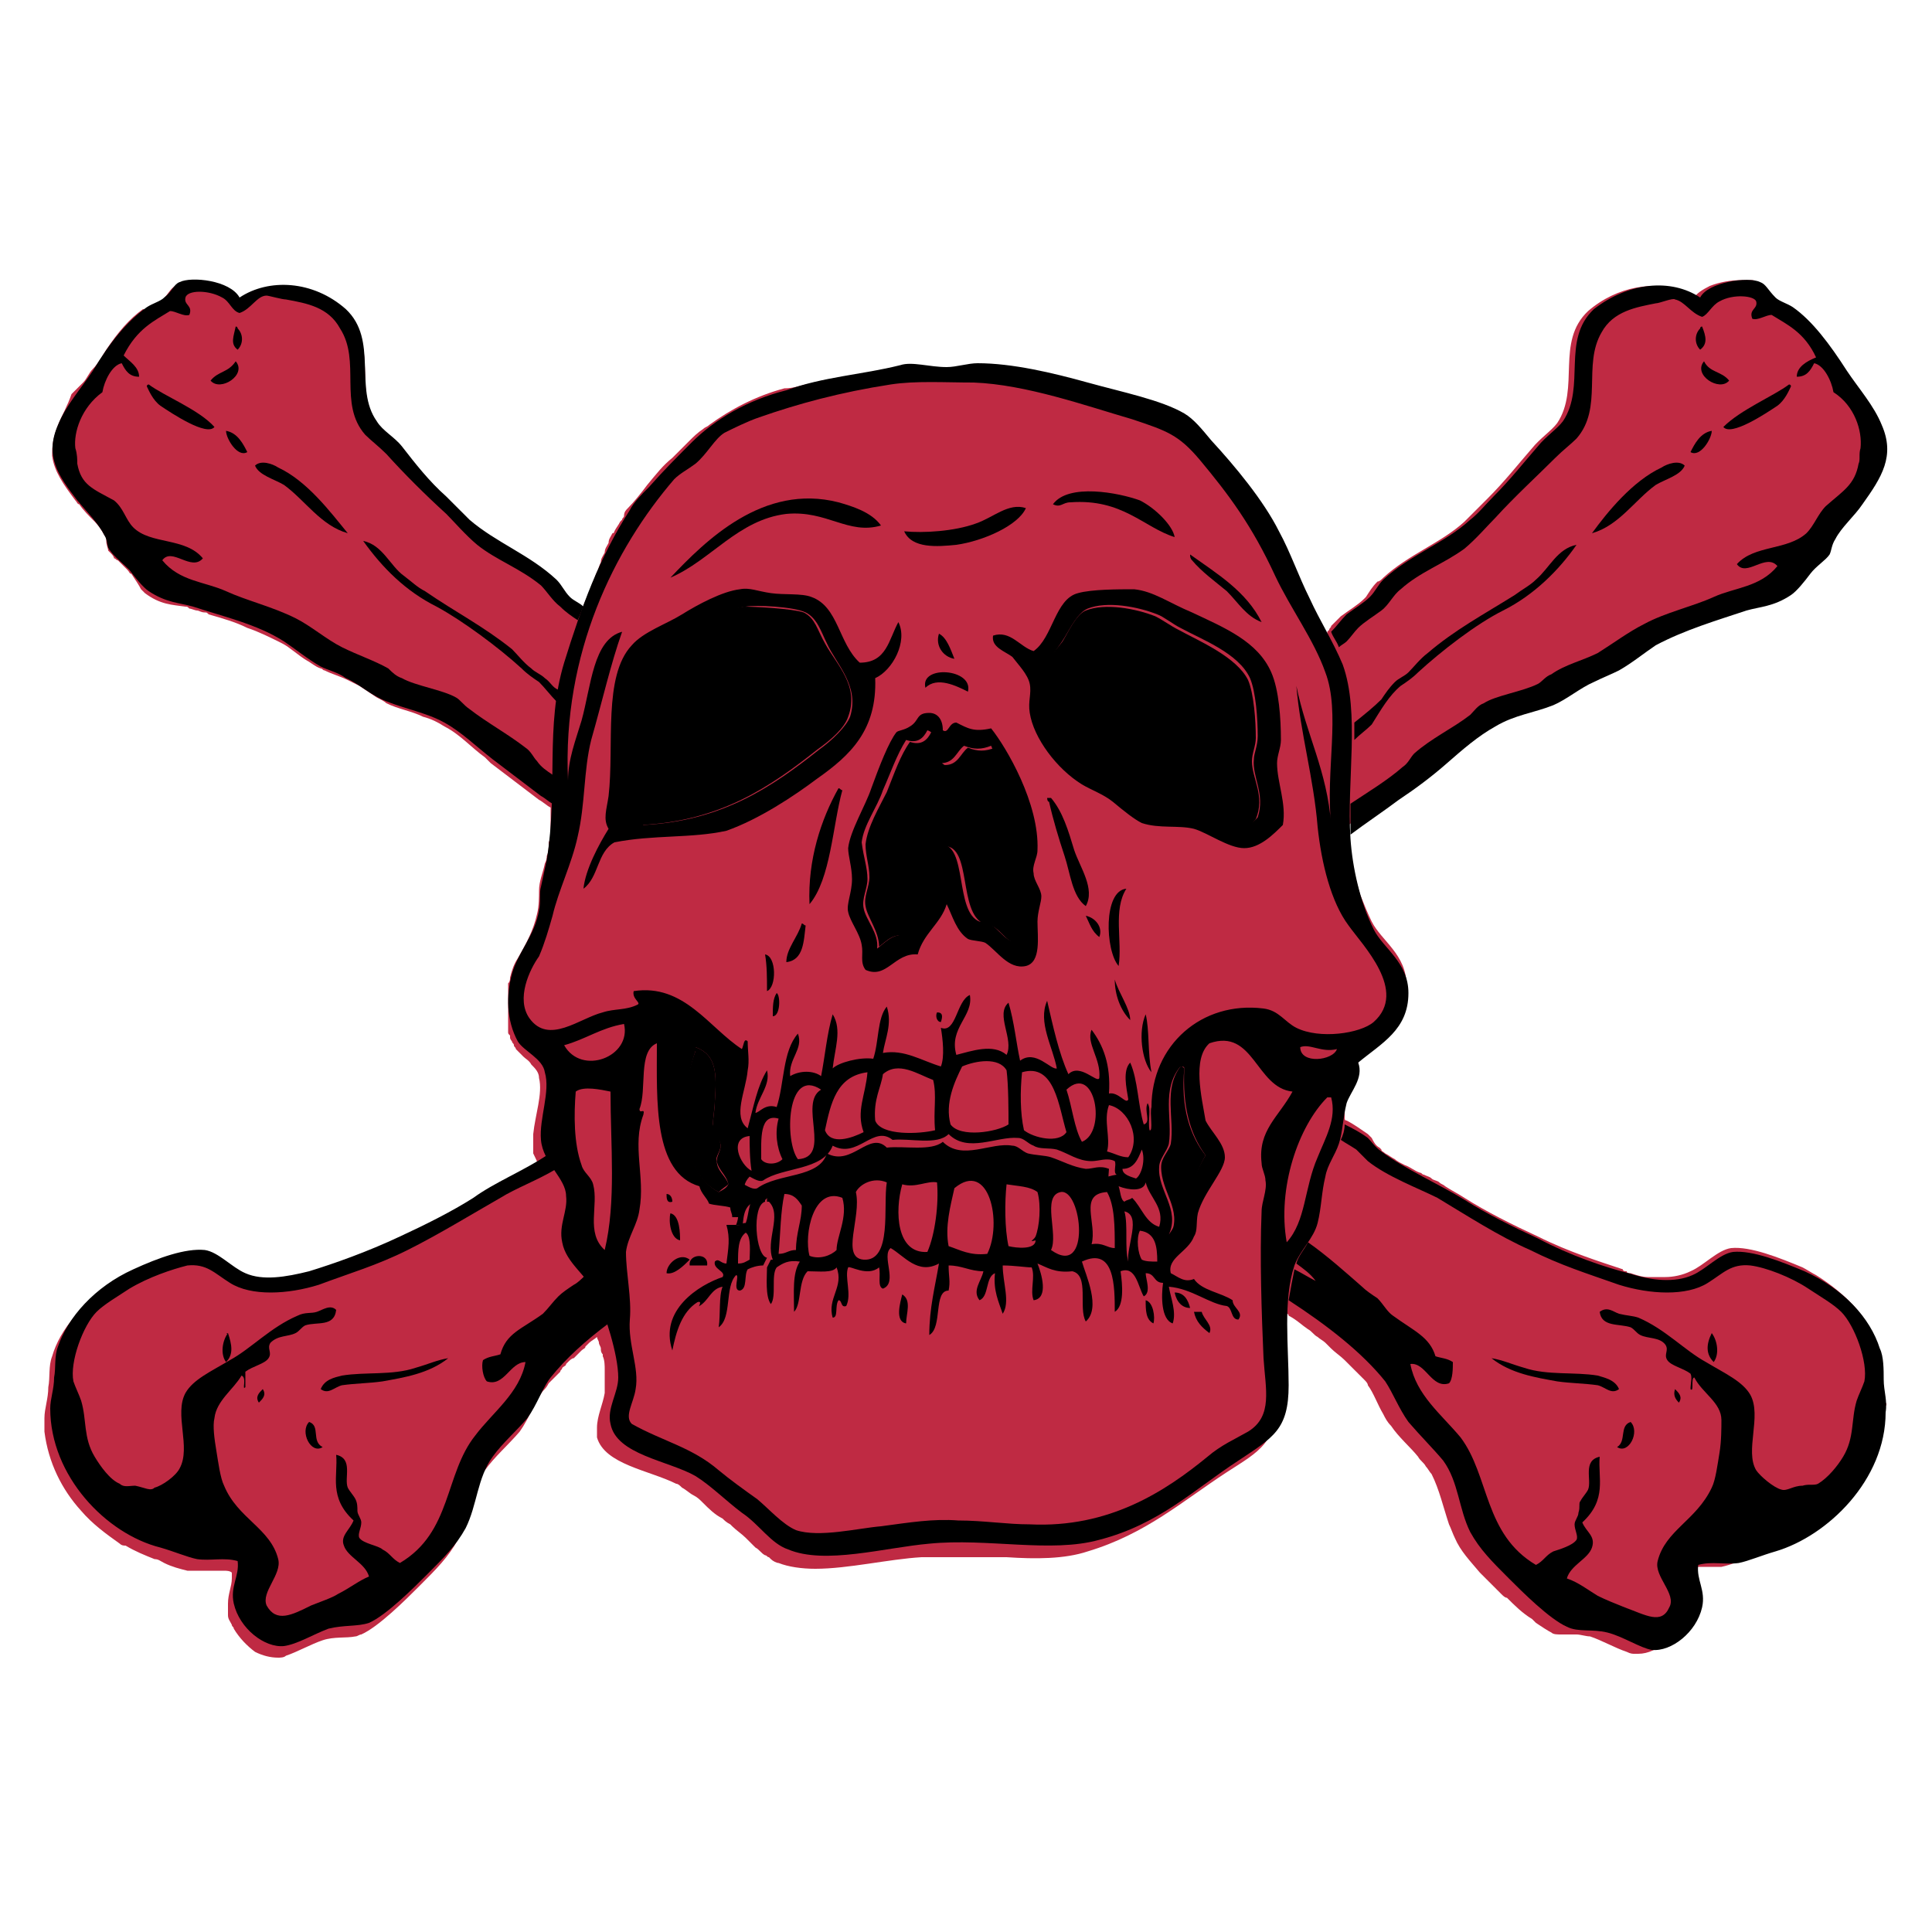 <?xml version="1.0" encoding="utf-8"?>
<!-- Generator: Adobe Illustrator 18.1.1, SVG Export Plug-In . SVG Version: 6.00 Build 0)  -->
<!DOCTYPE svg PUBLIC "-//W3C//DTD SVG 1.1//EN" "http://www.w3.org/Graphics/SVG/1.1/DTD/svg11.dtd">
<svg version="1.1" xmlns="http://www.w3.org/2000/svg" xmlns:xlink="http://www.w3.org/1999/xlink" x="0px" y="0px"
	 viewBox="0 0 100 100" enable-background="new 0 0 100 100" xml:space="preserve">

	 
<g id="AREA_2">
	<path fill="#BF2A43" d="M97.6,72.6c0-0.3-0.1-0.6-0.2-1c0-0.1,0-0.2,0-0.2c0-0.3,0-0.7-0.1-1.1c0-0.2,0-0.3-0.1-0.5
		c0,0,0-0.1,0-0.1c-0.4-1.4-1.6-2.7-3.2-3.7c-0.2-0.1-0.5-0.3-0.7-0.4c-1.2-0.5-2.7-1.1-3.7-1c-0.7,0.1-1.4,0.9-2.1,1.2
		c-0.4,0.2-0.9,0.3-1.3,0.3c-0.2,0-0.3,0-0.5,0c-0.1,0-0.2,0-0.4,0c-0.3,0-0.6-0.1-0.9-0.2c-0.1,0-0.2,0-0.2-0.1
		c-0.1,0-0.2,0-0.2-0.1c-1.2-0.4-2.8-0.9-4.4-1.7c-1.3-0.6-2.7-1.3-3.8-2c-0.3-0.2-0.7-0.4-1-0.6c-0.1-0.1-0.2-0.1-0.3-0.2
		c-0.1-0.1-0.3-0.1-0.4-0.2c-0.1-0.1-0.2-0.1-0.4-0.2c-0.1,0-0.1-0.1-0.2-0.1c-0.3-0.1-0.5-0.3-0.8-0.4c-0.2-0.1-0.4-0.2-0.5-0.3
		c-0.2-0.1-0.3-0.2-0.5-0.3c-0.1-0.1-0.2-0.1-0.2-0.2c0,0-0.1-0.1-0.1-0.1c-0.2-0.1-0.3-0.3-0.4-0.5c-0.1-0.1-0.1-0.1-0.2-0.2
		c-0.3-0.2-0.7-0.5-1.1-0.7c0,0-0.1,0-0.1-0.1c0-0.1,0-0.2,0-0.3c0-0.1,0-0.2,0-0.3c0,0,0,0,0,0c0,0,0,0,0-0.1c0-0.1,0-0.1,0-0.2
		c0-0.1,0-0.2,0.1-0.3c0,0,0-0.1,0-0.1c0.2-0.5,0.6-1.1,0.6-1.7c0-0.1,0-0.2-0.1-0.3c1.2-1,2.6-1.7,2.6-3.6c0-1.6-1.3-2.3-1.8-3.3
		c-0.2-0.4-0.4-0.9-0.6-1.4c-0.3-1-0.5-2-0.6-3c0-0.1,0-0.2,0-0.3c0-0.1,0-0.2,0-0.3c0,0,0,0,0,0c0,0,0,0,0,0l0,0l0,0c0,0,0,0,0,0
		c0.3-0.2,0.5-0.4,0.8-0.6c0.1-0.1,0.2-0.1,0.2-0.2c0.3-0.2,0.6-0.4,0.8-0.6c0,0,0,0,0,0c0,0,0,0,0,0c0.2-0.1,0.4-0.3,0.6-0.4
		c0.4-0.3,0.9-0.6,1.3-0.9c0.4-0.3,0.8-0.6,1.2-0.9c0.1-0.1,0.2-0.2,0.3-0.3c0.7-0.6,1.4-1.2,2.1-1.6c1-0.6,2-0.7,3-1.1
		c0.7-0.3,1.4-0.9,2.1-1.2c0.4-0.2,0.9-0.4,1.3-0.6c0.7-0.4,1.3-0.9,1.9-1.3c0.2-0.1,0.4-0.2,0.6-0.3c1.4-0.7,2.8-1,4.2-1.5
		c0,0,0.1,0,0.1,0c0.7-0.2,1.4-0.2,2.2-0.8c0.3-0.2,0.7-0.7,1-1.1c0.3-0.4,0.8-0.7,1-1c0.1-0.2,0.1-0.4,0.2-0.6
		c0-0.1,0.1-0.1,0.1-0.2c0-0.1,0.1-0.1,0.1-0.2c0.4-0.5,0.9-1,1.3-1.6c0.8-1.1,1.4-2,1.2-3.2c0-0.1,0-0.1-0.1-0.2
		c0-0.1-0.1-0.2-0.1-0.3c0-0.1,0-0.1-0.1-0.2c-0.2-0.5-0.5-1-0.9-1.4c-0.1-0.1-0.2-0.2-0.3-0.3c-0.1-0.1-0.2-0.2-0.3-0.3
		c-0.2-0.2-0.3-0.5-0.5-0.7c-0.1-0.1-0.1-0.2-0.2-0.3c-0.4-0.6-0.8-1.2-1.2-1.7c-0.1-0.1-0.2-0.2-0.3-0.3c0,0,0,0,0,0
		c-0.3-0.3-0.6-0.6-0.9-0.8c-0.1,0-0.1-0.1-0.2-0.1c0,0-0.1,0-0.1-0.1c-0.2-0.1-0.4-0.2-0.5-0.3c-0.1,0-0.2-0.1-0.2-0.2
		c-0.1-0.1-0.1-0.1-0.2-0.2c0,0-0.1-0.1-0.1-0.1c-0.1-0.1-0.1-0.1-0.1-0.2c0,0-0.1-0.1-0.1-0.1c-0.1-0.1-0.2-0.2-0.3-0.2
		c0,0,0,0,0,0c0,0,0,0,0,0c0,0-0.1,0-0.1,0c-0.1,0-0.1,0-0.2,0c0,0,0,0,0,0c-0.1,0-0.2,0-0.3,0c0,0,0,0,0,0c-0.5,0-1.1,0.1-1.6,0.3
		c-0.4,0.2-0.7,0.4-0.8,0.6c-0.2-0.1-0.4-0.2-0.6-0.3c-1.4-0.6-3.4-0.3-4.9,1c-1.7,1.6-0.4,4-1.6,5.8c-0.3,0.4-0.9,0.8-1.3,1.3
		c-0.7,0.8-1.4,1.7-2.3,2.6c-0.2,0.2-0.4,0.4-0.6,0.6c-0.2,0.2-0.4,0.4-0.6,0.6c-1.2,1.1-2.9,1.7-4.2,2.9c-0.1,0.1-0.2,0.2-0.3,0.2
		c-0.3,0.3-0.4,0.5-0.6,0.8c0,0-0.1,0.1-0.1,0.1c-0.3,0.3-0.8,0.6-1.2,0.9c0,0,0,0,0,0c0,0-0.1,0.1-0.1,0.1l0,0l0,0c0,0,0,0,0,0
		c0,0,0,0,0,0c0,0,0,0,0,0c-0.1,0.1-0.2,0.2-0.3,0.3c0,0,0,0,0,0c0,0-0.1,0.1-0.1,0.1c0,0,0,0,0,0c0,0.1-0.1,0.1-0.1,0.2
		c0,0,0,0,0,0c0,0,0,0-0.1,0.1c0,0,0,0,0,0.1c0,0-0.1,0.1-0.1,0.1c0,0,0,0,0,0l0,0c-0.2-0.5-0.5-0.9-0.7-1.4
		c-0.1-0.1-0.1-0.3-0.2-0.4c-0.2-0.5-0.5-1-0.7-1.5c-0.3-0.7-0.6-1.3-0.9-2c-0.3-0.5-0.7-1.1-1.1-1.7c-0.3-0.5-0.7-0.9-1-1.3
		c-0.1-0.1-0.2-0.2-0.2-0.3c-0.2-0.2-0.3-0.4-0.5-0.6c-0.2-0.3-0.5-0.5-0.7-0.8c-0.1-0.1-0.1-0.1-0.2-0.2c-0.2-0.2-0.3-0.4-0.5-0.6
		c-0.2-0.2-0.4-0.5-0.7-0.6c-0.3-0.2-0.7-0.3-1.2-0.5c-0.1,0-0.2-0.1-0.4-0.1c-0.2-0.1-0.4-0.1-0.7-0.2c-0.4-0.1-0.8-0.2-1.2-0.3
		c-0.5-0.1-1.1-0.3-1.6-0.4c-1.8-0.5-3.9-1-5.7-1c-0.4,0-0.8,0.1-1.2,0.1c-0.1,0-0.3,0-0.4,0c-0.3,0-0.6,0-1-0.1c0,0,0,0,0,0
		c-0.3,0-0.5-0.1-0.7-0.1c-0.1,0-0.1,0-0.1,0c-0.2,0-0.4,0-0.5,0.1c-0.7,0.2-1.5,0.4-2.2,0.5c-0.9,0.1-1.7,0.3-2.6,0.4
		c-0.4,0.1-0.7,0.2-1.1,0.2c-1.5,0.4-2.8,1.1-3.9,1.9c-0.1,0.1-0.2,0.1-0.3,0.2c-0.3,0.2-0.5,0.4-0.7,0.6c-0.2,0.2-0.3,0.3-0.5,0.5
		c-0.1,0.1-0.2,0.2-0.3,0.3c0,0-0.1,0.1-0.1,0.1c-0.5,0.4-0.8,0.8-1.3,1.4c-0.3,0.4-0.7,0.9-1,1.2c-0.1,0.1-0.2,0.2-0.2,0.4
		c0,0.1-0.1,0.1-0.1,0.2l0,0l0,0c0,0-0.1,0.1-0.1,0.1l0,0l0,0c-0.1,0.2-0.2,0.3-0.3,0.5c0,0,0,0.1-0.1,0.1l0,0c0,0,0,0,0,0
		c-0.1,0.2-0.2,0.3-0.2,0.5l0,0c-0.1,0.2-0.2,0.3-0.2,0.5c0,0,0,0,0,0c-0.1,0.2-0.2,0.3-0.2,0.5c0,0,0,0,0,0
		c-0.1,0.2-0.1,0.3-0.2,0.5c0,0,0,0,0,0c-0.1,0.2-0.1,0.3-0.2,0.5c0,0,0,0,0,0c-0.1,0.2-0.1,0.3-0.2,0.5c0,0,0,0,0,0
		c-0.1,0.2-0.1,0.3-0.2,0.5c0,0,0,0,0,0c-0.1,0.2-0.1,0.3-0.2,0.5c-0.1-0.1-0.2-0.1-0.3-0.2c0,0-0.1,0-0.1-0.1c0,0,0,0,0,0
		c0,0,0,0,0,0c-0.1,0-0.1-0.1-0.2-0.1c-0.1,0-0.1-0.1-0.1-0.1c-0.1-0.1-0.1-0.1-0.2-0.2c0,0-0.1-0.1-0.1-0.1
		c-0.1-0.2-0.2-0.4-0.4-0.6c-0.2-0.2-0.5-0.4-0.7-0.6c-0.1-0.1-0.1-0.1-0.2-0.2c-0.1-0.1-0.2-0.1-0.3-0.2c-1.1-0.7-2.3-1.3-3.2-2.2
		c-0.4-0.4-0.8-0.8-1.2-1.2c0,0,0,0,0,0c0,0,0,0,0,0c-0.8-0.7-1.4-1.5-2-2.2c-0.1-0.1-0.2-0.2-0.3-0.3c-0.2-0.2-0.4-0.4-0.7-0.7
		c-0.2-0.2-0.4-0.4-0.6-0.6c-1.2-1.7,0.1-4.2-1.6-5.8c-1.5-1.3-3.4-1.6-4.9-1c-0.2,0.1-0.4,0.2-0.6,0.3c0-0.1-0.1-0.2-0.2-0.2
		c-0.2-0.2-0.5-0.3-0.8-0.5c-0.1,0-0.2-0.1-0.3-0.1c-0.1,0-0.1,0-0.2,0c-0.1,0-0.1,0-0.2,0c-0.1,0-0.2,0-0.3,0c-0.2,0-0.4,0-0.6,0h0
		c-0.3,0-0.5,0-0.7,0.1c-0.3,0.1-0.4,0.5-0.8,0.8c-0.1,0.1-0.2,0.1-0.3,0.2c-0.2,0.1-0.4,0.2-0.6,0.3C7.5,16,7.4,16,7.4,16
		c-0.7,0.5-1.3,1.2-1.9,2.1c-0.2,0.3-0.4,0.7-0.7,1c-0.2,0.2-0.3,0.5-0.5,0.7c-0.1,0.1-0.2,0.2-0.3,0.3c-0.1,0.1-0.2,0.2-0.3,0.3
		C3.5,21,3.2,21.5,3,22c-0.2,0.5-0.3,1-0.3,1.4c0,0.1,0,0.2,0,0.2c0.1,0.8,0.6,1.5,1.2,2.3C4,26,4,26.1,4.1,26.1
		c0.2,0.3,0.5,0.6,0.8,0.9c0.2,0.2,0.4,0.5,0.5,0.7c0.1,0.1,0.1,0.2,0.1,0.3c0,0.2,0.1,0.4,0.1,0.5c0,0,0.1,0.1,0.1,0.1
		c0.1,0.1,0.2,0.2,0.2,0.3C6,28.9,6,29,6.1,29c0.1,0.1,0.3,0.3,0.4,0.4c0,0,0.1,0.1,0.1,0.1c0.1,0.1,0.1,0.2,0.2,0.2
		C7,30,7.2,30.3,7.3,30.5c0.1,0.1,0.2,0.2,0.2,0.2c0.8,0.6,1.4,0.6,2.1,0.7c0.1,0,0.1,0,0.2,0.1c0.1,0,0.3,0.1,0.4,0.1
		c0.1,0,0.2,0.1,0.4,0.1c0.1,0,0.1,0,0.2,0.1c0.7,0.2,1.4,0.4,2,0.7c0.6,0.2,1.2,0.5,1.8,0.8c0.4,0.2,0.8,0.6,1.3,0.9
		c0.2,0.1,0.4,0.3,0.7,0.4c0.1,0,0.1,0.1,0.2,0.1c0.4,0.2,0.8,0.3,1.2,0.5c0.2,0.1,0.4,0.2,0.6,0.3c0.3,0.2,0.6,0.4,0.9,0.6
		c0.2,0.1,0.4,0.2,0.5,0.3c0.6,0.3,1.3,0.4,1.9,0.7c0.4,0.1,0.8,0.3,1.1,0.5c0.8,0.4,1.4,1.1,2.1,1.6c0.1,0.1,0.2,0.2,0.3,0.3
		c0.8,0.6,1.7,1.3,2.5,1.9c0.2,0.1,0.4,0.3,0.6,0.4c0,0.2,0,0.4,0,0.5c0,0,0,0.1,0,0.1c0,0.2,0,0.4,0,0.5c0,0,0,0.1,0,0.1
		c0,0.2,0,0.4-0.1,0.6c0,0,0,0,0,0.1c0,0.2,0,0.4-0.1,0.6c0,0,0,0,0,0c0,0,0,0,0,0c0,0.1,0,0.2-0.1,0.4c-0.1,0.5-0.3,0.9-0.3,1.4
		c0,0.3,0,0.8-0.1,1.2c-0.2,0.9-0.6,1.6-1,2.3c-0.2,0.3-0.3,0.6-0.4,1c0,0.1,0,0.2-0.1,0.3c0,0,0,0,0,0.1c0,0.1,0,0.2,0,0.3l0,0
		c0,0.1,0,0.2,0,0.3c0,0,0,0,0,0.1c0,0.1,0,0.2,0,0.3l0,0c0,0,0,0,0,0c0,0.1,0,0.2,0,0.2c0,0,0,0.1,0,0.1c0,0.1,0,0.1,0,0.2
		c0,0,0,0.1,0,0.1c0,0,0,0.1,0,0.1c0,0,0,0.1,0,0.1c0,0,0,0.1,0,0.1c0,0,0,0.1,0,0.1c0,0,0,0.1,0,0.1c0,0,0,0.1,0,0.1
		c0,0,0,0.1,0,0.1c0,0,0,0.1,0,0.1c0,0.1,0,0.1,0.1,0.2c0,0,0,0.1,0,0.1c0,0.1,0.1,0.2,0.1,0.2c0,0,0,0,0,0c0,0.1,0.1,0.1,0.1,0.2
		c0,0.1,0.1,0.1,0.1,0.2c0.1,0.1,0.1,0.1,0.2,0.2c0,0,0,0,0,0c0.1,0.1,0.1,0.1,0.2,0.2c0,0,0,0,0,0c0.1,0.1,0.3,0.2,0.4,0.4
		c0,0,0,0,0,0c0.2,0.2,0.4,0.4,0.4,0.7c0.2,0.8-0.2,1.9-0.3,2.9c0,0.2,0,0.4,0,0.7c0,0.1,0,0.1,0,0.2c0,0,0,0,0,0.1c0,0,0,0,0,0l0,0
		l0,0c0.1,0.2,0.2,0.4,0.3,0.7l0,0c-1.2,0.7-2.7,1.4-3.8,2.2c-1.1,0.7-2.5,1.4-3.8,2c-1.7,0.8-3.4,1.4-4.7,1.8
		c-0.7,0.2-1.4,0.3-2,0.3c-0.1,0-0.1,0-0.2,0c-0.4,0-0.8-0.1-1.1-0.3c-0.3-0.1-0.5-0.3-0.8-0.5c-0.1-0.1-0.2-0.2-0.3-0.3
		c0,0-0.1,0-0.1-0.1c-0.1-0.1-0.2-0.1-0.3-0.2c-0.2-0.1-0.4-0.2-0.5-0.2c-1-0.1-2.4,0.4-3.7,1c-0.3,0.1-0.5,0.2-0.7,0.4
		c-1.6,0.9-2.8,2.3-3.2,3.7c-0.2,0.5-0.1,1.1-0.2,1.6c0,0.6-0.2,1.1-0.2,1.6c0,0.2,0,0.4,0,0.7c0.2,1.6,0.9,3,1.9,4.1
		c0.6,0.7,1.3,1.2,2,1.7c0.1,0.1,0.2,0.1,0.3,0.1c0.5,0.3,1,0.5,1.5,0.7c0.2,0,0.3,0.1,0.5,0.2c0.4,0.2,0.8,0.3,1.2,0.4
		c0.1,0,0.1,0,0.2,0c0.1,0,0.2,0,0.3,0c0,0,0.1,0,0.1,0c0.4,0,0.9,0,1.3,0c0.1,0,0.3,0,0.4,0.1c0,0.1,0,0.2,0,0.3
		c0,0.4-0.2,0.8-0.2,1.3c0,0.2,0,0.4,0,0.6c0,0.2,0.1,0.3,0.2,0.5c0,0.1,0.1,0.1,0.1,0.2c0.3,0.5,0.7,0.9,1.1,1.2
		c0.4,0.2,0.8,0.3,1.2,0.3c0.1,0,0.3,0,0.4-0.1c0.6-0.2,1.3-0.6,1.9-0.8c0.6-0.2,1.2-0.1,1.7-0.2c0.1,0,0.2-0.1,0.3-0.1
		c0.9-0.4,2.3-1.8,3-2.5c0.9-0.9,1.5-1.5,2-2.4c0-0.1,0.1-0.1,0.1-0.2c0.4-1,0.6-2.1,1-3c0.1-0.1,0.2-0.3,0.3-0.4
		c0.5-0.7,1.2-1.3,1.8-2c0.5-0.7,0.8-1.6,1.2-2.1c0.1-0.1,0.2-0.2,0.3-0.4c0.1-0.1,0.1-0.1,0.2-0.2c0.1-0.1,0.1-0.1,0.2-0.2
		c0.1-0.1,0.1-0.1,0.2-0.2c0-0.1,0.1-0.1,0.1-0.2c0.1-0.1,0.2-0.1,0.2-0.2c0,0,0.1-0.1,0.1-0.1c0.1-0.1,0.2-0.2,0.3-0.2c0,0,0,0,0,0
		c0,0,0.1-0.1,0.1-0.1c0.1-0.1,0.2-0.2,0.3-0.3c0,0,0,0,0,0c0,0,0,0,0,0c0.1-0.1,0.2-0.1,0.2-0.2c0.1-0.1,0.1-0.1,0.2-0.2
		c0.1-0.1,0.3-0.2,0.4-0.3c0,0.1,0.1,0.2,0.1,0.3c0,0,0,0,0,0c0,0,0,0,0,0c0,0.1,0.1,0.2,0.1,0.3c0,0,0,0,0,0c0,0,0,0,0,0
		c0,0.1,0,0.2,0.1,0.3c0,0,0,0,0,0.1c0.1,0.2,0.1,0.5,0.1,0.7c0,0,0,0.1,0,0.1c0,0.1,0,0.1,0,0.2c0,0,0,0,0,0.1c0,0,0,0.1,0,0.1
		c0,0.1,0,0.1,0,0.2c0,0,0,0,0,0c0,0,0,0,0,0.1l0,0c0,0.1,0,0.2,0,0.3c0,0,0,0.1,0,0.1c-0.1,0.6-0.4,1.2-0.4,1.8c0,0.1,0,0.3,0,0.4
		c0,0,0,0.1,0,0.1c0.4,1.4,2.7,1.7,4.1,2.4c0.1,0,0.2,0.1,0.3,0.2c0.2,0.1,0.4,0.3,0.6,0.4c0.2,0.1,0.3,0.2,0.5,0.4
		c0.3,0.3,0.6,0.6,1,0.8c0.1,0.1,0.2,0.2,0.4,0.3c0,0,0,0,0.1,0.1c0.2,0.2,0.5,0.4,0.7,0.6c0.1,0.1,0.1,0.1,0.2,0.2
		c0.1,0.1,0.2,0.2,0.3,0.3c0.2,0.1,0.3,0.3,0.5,0.4c0.1,0,0.1,0.1,0.2,0.1c0,0,0.1,0.1,0.1,0.1c0.1,0.1,0.3,0.2,0.4,0.2
		c0.5,0.2,1.2,0.3,1.9,0.3c1.7,0,3.8-0.5,5.5-0.6c0.4,0,0.8,0,1.1,0c0.6,0,1.2,0,1.7,0c0.2,0,0.4,0,0.5,0c0,0,0,0,0,0
		c0.3,0,0.6,0,0.8,0c0.1,0,0.2,0,0.3,0c1.5,0.1,3,0.1,4.2-0.3c3-0.9,4.9-2.6,7.2-4.1c1.7-1.1,2.6-1.5,2.6-3.9c0-0.2,0-0.3,0-0.5
		c0-0.1,0-0.1,0-0.2c0-0.1,0-0.1,0-0.2c0-0.6,0-1.3,0-1.9c0,0,0-0.1,0-0.1c0-0.1,0-0.3,0-0.4c0-0.1,0-0.1,0-0.2c0-0.1,0-0.3,0-0.4
		c0-0.1,0-0.1,0-0.2c0-0.2,0-0.4,0-0.5c0,0,0,0,0,0c0,0,0,0,0,0c0,0,0,0,0,0c0.2,0.1,0.3,0.2,0.5,0.3c0,0,0.1,0,0.1,0.1
		c0.4,0.2,0.7,0.5,1,0.7c0,0,0,0,0,0c0.2,0.1,0.3,0.3,0.5,0.4c0.1,0.1,0.3,0.2,0.4,0.3c0,0,0,0,0,0c0.1,0.1,0.2,0.2,0.3,0.3
		c0,0,0,0,0,0c0.2,0.2,0.5,0.4,0.7,0.6c0,0,0,0,0,0c0.1,0.1,0.2,0.2,0.3,0.3c0,0,0.1,0.1,0.1,0.1c0.1,0.1,0.1,0.1,0.2,0.2
		c0,0,0.1,0.1,0.1,0.1c0.1,0.1,0.1,0.1,0.2,0.2c0,0,0.1,0.1,0.1,0.1c0.1,0.1,0.2,0.2,0.2,0.3c0,0,0,0,0,0c0.3,0.4,0.5,1,0.8,1.5
		c0.1,0.2,0.2,0.4,0.4,0.6c0.4,0.6,1,1.1,1.4,1.6c0.1,0.2,0.3,0.3,0.4,0.5c0.1,0.1,0.2,0.3,0.3,0.4c0.4,0.8,0.6,1.7,0.9,2.6
		c0.1,0.2,0.2,0.5,0.3,0.7c0.3,0.7,0.8,1.2,1.3,1.8c0.2,0.2,0.4,0.4,0.6,0.6c0.1,0.1,0.3,0.3,0.5,0.5c0.1,0.1,0.2,0.2,0.3,0.2
		c0.4,0.4,0.8,0.8,1.3,1.1c0.1,0.1,0.1,0.1,0.2,0.2c0.3,0.2,0.6,0.4,0.8,0.5c0.1,0.1,0.3,0.1,0.5,0.1c0.1,0,0.2,0,0.2,0
		c0.1,0,0.3,0,0.4,0c0.1,0,0.2,0,0.2,0c0,0,0,0,0,0c0.2,0,0.5,0.1,0.7,0.1c0.6,0.2,1.3,0.6,1.9,0.8c0.2,0.1,0.3,0.1,0.4,0.1
		c0.1,0,0.1,0,0.2,0c1,0,2.1-1,2.4-2.2c0.2-0.9-0.3-1.4-0.2-2.2c0.1,0,0.3-0.1,0.4-0.1c0.3,0,0.6,0,0.9,0c0,0,0,0,0,0
		c0.3,0,0.5,0,0.8,0c0.5-0.1,1.2-0.4,1.9-0.6c2.6-0.7,5.3-3.3,5.6-6.6c0-0.2,0-0.4,0-0.7C97.7,72.9,97.7,72.7,97.6,72.6z"/>
</g>
<g id="AREA_1">
	<g>
		<g>
			<path fill-rule="evenodd" clip-rule="evenodd" d="M12.2,16.9c0,0,0.1,0,0.1,0.1c0.3,0.3,0.3,0.8,0,1.1
				C11.9,17.8,12.1,17.4,12.2,16.9z"/>
			<path fill-rule="evenodd" clip-rule="evenodd" d="M12.2,18.7c0.6,0.7-0.8,1.6-1.3,1C11.3,19.2,11.8,19.3,12.2,18.7z"/>
			<path fill-rule="evenodd" clip-rule="evenodd" d="M11.1,22.1c-0.4,0.5-2.2-0.7-2.8-1.1c-0.4-0.3-0.6-0.8-0.7-1
				c0-0.1,0.1-0.1,0.1-0.1C8.5,20.5,10.3,21.2,11.1,22.1z"/>
			<path fill-rule="evenodd" clip-rule="evenodd" d="M12.8,23.4c-0.5,0.3-1.1-0.7-1.1-1.1C12.3,22.4,12.6,23,12.8,23.4z"/>
			<path fill-rule="evenodd" clip-rule="evenodd" d="M18,27.6c-1.4-0.4-2.2-1.7-3.3-2.5c-0.5-0.3-1.3-0.5-1.5-1
				c0.3-0.3,0.9-0.1,1.2,0.1C15.9,24.9,17.1,26.5,18,27.6z"/>
			<path fill-rule="evenodd" clip-rule="evenodd" d="M88.6,69C88.6,69,88.6,69.1,88.6,69c0.3,0.4,0.4,1.1,0.1,1.5
				C88.3,70.1,88.3,69.6,88.6,69z"/>
			<path fill-rule="evenodd" clip-rule="evenodd" d="M86.7,71.9c0.2,0.2,0.4,0.4,0.2,0.7C86.7,72.4,86.6,72.2,86.7,71.9z"/>
			<path fill-rule="evenodd" clip-rule="evenodd" d="M83.8,71.9c-0.4,0.3-0.7-0.1-1.1-0.2c-0.7-0.1-1.4-0.1-2.1-0.2
				c-1.1-0.2-2.4-0.4-3.4-1.2c0.6,0.1,1,0.3,1.7,0.5c1.2,0.4,2.6,0.2,3.8,0.4C83,71.3,83.6,71.4,83.8,71.9z"/>
			<path fill-rule="evenodd" clip-rule="evenodd" d="M84.4,73.6c0.5,0.5-0.1,1.7-0.7,1.3C84.2,74.6,83.8,73.8,84.4,73.6z"/>
			<path fill-rule="evenodd" clip-rule="evenodd" d="M97.5,71.4c0-0.5,0-1.2-0.2-1.6c-0.5-1.6-1.9-3.1-3.9-4c-1.2-0.5-2.7-1.1-3.7-1
				c-0.7,0.1-1.4,0.9-2.1,1.2c-0.9,0.4-2.1,0.3-3.3-0.1c-1.2-0.3-3-0.9-4.7-1.8c-1.3-0.6-2.7-1.3-3.8-2c-1.3-0.8-3.1-1.6-4.3-2.5
				c-0.3-0.2-0.5-0.5-0.7-0.7c-0.4-0.3-0.8-0.5-1.2-0.7c0,0.3-0.1,0.6-0.2,0.8c0.3,0.2,0.5,0.3,0.8,0.5c0.2,0.2,0.4,0.4,0.6,0.6
				c1,0.8,2.6,1.4,3.6,1.9c1.5,0.9,3.2,2,4.8,2.7c1.6,0.8,2.9,1.2,4.6,1.8c1.6,0.5,3.5,0.6,4.6-0.1c0.8-0.5,1.2-1,2.2-0.9
				c0.8,0.1,2.1,0.6,3,1.2c0.6,0.4,1.3,0.8,1.7,1.2c0.7,0.7,1.4,2.6,1.2,3.6c-0.1,0.3-0.3,0.7-0.4,1c-0.3,1-0.1,1.9-0.7,2.9
				c-0.3,0.5-0.8,1.1-1.3,1.4c-0.2,0.1-0.5,0-0.8,0.1c-0.5,0-0.8,0.3-1.1,0.2c-0.4-0.1-1.1-0.7-1.3-1c-0.6-1,0.3-2.8-0.3-3.9
				c-0.4-0.7-1.3-1.1-2.3-1.7c-1.1-0.6-2.1-1.7-3.5-2.3c-0.3-0.1-0.6-0.1-1-0.2c-0.3-0.1-0.6-0.4-1-0.1c0.1,0.8,1,0.6,1.6,0.8
				c0.2,0.1,0.3,0.3,0.5,0.4c0.4,0.2,1,0.1,1.3,0.5c0.2,0.3-0.1,0.5,0.1,0.8c0.2,0.3,0.8,0.4,1.2,0.7c0.1,0.2,0,0.5,0,0.8
				c0.2,0.2,0-0.6,0.2-0.6c0.4,0.8,1.4,1.3,1.4,2.2c0,0.4,0,1.1-0.1,1.7c-0.1,0.6-0.2,1.4-0.4,1.8c-0.8,1.7-2.4,2.2-2.8,3.8
				c-0.2,0.8,1,1.7,0.6,2.4c-0.4,0.9-1.2,0.4-2.3,0c-0.5-0.2-1-0.4-1.4-0.6c-0.5-0.3-1-0.7-1.6-0.9c0.2-0.7,1.1-1,1.3-1.6
				c0.2-0.6-0.3-0.8-0.5-1.3c1.3-1.2,0.8-2.3,0.9-3.4c-0.9,0.2-0.4,1.2-0.6,1.7c-0.1,0.2-0.3,0.4-0.4,0.6c-0.1,0.1,0,0.3-0.1,0.6
				c0,0.2-0.2,0.4-0.2,0.6c0,0.3,0.2,0.6,0.1,0.8c-0.2,0.3-0.9,0.5-1.2,0.6c-0.4,0.2-0.5,0.5-0.9,0.7c-2.7-1.6-2.4-4.6-3.9-6.6
				c-1-1.2-2.3-2.2-2.6-3.8c0.8-0.1,1.1,1.3,2,1c0.2-0.2,0.2-0.8,0.2-1.1c-0.3-0.2-0.6-0.2-0.9-0.3c-0.3-1-1.1-1.3-2.2-2.1
				c-0.3-0.2-0.5-0.6-0.8-0.9c-0.3-0.2-0.6-0.4-0.8-0.6c-0.8-0.7-1.8-1.6-2.8-2.3c-0.2,0.4-0.5,0.7-0.6,1.1c0.4,0.3,0.7,0.5,1,0.9
				c-0.4-0.2-0.7-0.4-1.1-0.6c-0.1,0.5-0.2,1-0.3,1.6c2,1.3,3.8,2.7,5,4.2c0.4,0.6,0.7,1.4,1.2,2.1c0.6,0.7,1.3,1.4,1.8,2
				c0.8,1.1,0.8,2.5,1.4,3.7c0.5,0.9,1.1,1.5,2,2.4c0.7,0.7,2.1,2.1,3,2.5c0.6,0.3,1.3,0.1,2.1,0.3c0.8,0.2,1.7,0.8,2.3,0.9
				c1,0.1,2.3-0.9,2.6-2.2c0.2-0.9-0.3-1.4-0.2-2.2c0.7-0.2,1.4,0,2.1-0.1c0.5-0.1,1.2-0.4,1.9-0.6c2.7-0.8,5.7-3.7,5.7-7.2
				C97.7,72.5,97.5,72,97.5,71.4z"/>
			<path fill-rule="evenodd" clip-rule="evenodd" d="M28.2,35.1c-0.2-0.2-0.5-0.3-0.7-0.5c-0.4-0.3-0.7-0.7-1-1
				c-1.5-1.2-2.9-1.9-4.5-3c-0.4-0.2-0.7-0.5-1.1-0.8c-0.7-0.5-1.1-1.6-2.1-1.8c1,1.4,2.2,2.6,3.8,3.4c1.3,0.7,3.2,2.1,4.4,3.2
				c0.3,0.3,0.6,0.5,0.9,0.7c0.3,0.3,0.6,0.7,0.9,1c0-0.2,0.1-0.4,0.1-0.6C28.6,35.6,28.5,35.3,28.2,35.1z"/>
			<path fill-rule="evenodd" clip-rule="evenodd" d="M27.8,39.4c-0.2-0.2-0.3-0.5-0.6-0.7c-0.9-0.7-2-1.3-2.9-2
				c-0.3-0.2-0.5-0.5-0.7-0.6c-0.7-0.4-2.1-0.6-2.8-1c-0.3-0.1-0.5-0.3-0.7-0.5c-0.7-0.4-1.6-0.7-2.4-1.1c-0.8-0.4-1.6-1.1-2.4-1.5
				c-1.2-0.6-2.5-0.9-3.6-1.4c-1.1-0.5-2.4-0.5-3.3-1.6c0.5-0.7,1.5,0.6,2.1-0.1c-0.9-1.1-2.7-0.7-3.6-1.6c-0.4-0.4-0.5-1-1-1.4
				C4.8,25.3,4.2,25.1,4,24c0-0.2,0-0.5-0.1-0.8c-0.1-0.8,0.3-2.1,1.4-2.9c0.1-0.6,0.5-1.4,1-1.5c0.2,0.4,0.4,0.7,0.9,0.7
				c0-0.5-0.5-0.8-0.8-1.1C7.1,17,8,16.6,8.8,16.1c0.3,0,0.7,0.3,1,0.2c0.2-0.5-0.3-0.5-0.2-0.9c0.1-0.4,1.2-0.4,1.9,0
				c0.4,0.2,0.5,0.7,0.9,0.8c0.6-0.2,0.9-0.9,1.4-0.9c0.1,0,0.8,0.2,1,0.2c1.1,0.2,2.2,0.4,2.8,1.5c1.1,1.7-0.1,3.9,1.3,5.5
				c0.3,0.3,0.7,0.6,1.1,1c0.9,1,2,2.1,3.1,3.1c0.4,0.4,1,1.1,1.6,1.6c1,0.8,2.2,1.2,3.3,2.1c0.3,0.3,0.6,0.8,1,1.1
				c0.3,0.3,0.6,0.5,0.9,0.7c0.1-0.2,0.2-0.5,0.3-0.7c-0.2-0.2-0.5-0.3-0.7-0.5c-0.3-0.3-0.4-0.6-0.7-0.9c-1.4-1.3-3.1-1.9-4.5-3.1
				c-0.4-0.4-0.8-0.8-1.2-1.2c-0.9-0.8-1.6-1.7-2.3-2.6c-0.4-0.5-1-0.8-1.3-1.3c-1.2-1.7,0.1-4.2-1.6-5.8c-1.7-1.5-4-1.6-5.5-0.6
				c-0.5-0.9-2.5-1.1-3.1-0.8c-0.3,0.1-0.4,0.5-0.8,0.8c-0.2,0.2-0.6,0.3-0.9,0.5c-1,0.7-1.9,1.8-2.8,3.3C4.2,20.1,3.4,21,3,22
				c-0.7,1.6,0,2.6,1,3.9c0.5,0.6,1.1,1.2,1.4,1.8c0.2,0.3,0.1,0.6,0.3,0.8c0.2,0.3,0.7,0.7,1,1c0.3,0.4,0.7,0.9,1,1.1
				c0.9,0.6,1.6,0.6,2.3,0.8c1.5,0.5,3.3,0.9,4.7,1.8c0.6,0.4,1.2,0.9,1.9,1.3c0.4,0.2,0.9,0.3,1.3,0.6c0.7,0.3,1.3,0.9,2.1,1.2
				c1,0.4,2.1,0.6,3,1.1c0.9,0.5,1.6,1.2,2.5,1.9c0.8,0.6,1.7,1.3,2.5,1.9c0.2,0.1,0.4,0.3,0.6,0.4c0-0.5,0-1,0-1.5
				C28.3,39.9,28,39.7,27.8,39.4z"/>
			<path fill-rule="evenodd" clip-rule="evenodd" d="M88.1,16.9c0,0-0.1,0-0.1,0.1c-0.3,0.3-0.3,0.8,0,1.1
				C88.4,17.8,88.3,17.4,88.1,16.9z"/>
			<path fill-rule="evenodd" clip-rule="evenodd" d="M88.2,18.7c-0.6,0.7,0.8,1.6,1.3,1C89.1,19.2,88.5,19.3,88.2,18.7z"/>
			<path fill-rule="evenodd" clip-rule="evenodd" d="M89.2,22.1c0.4,0.5,2.2-0.7,2.8-1.1c0.4-0.3,0.6-0.8,0.7-1
				c0-0.1-0.1-0.1-0.1-0.1C91.8,20.5,90.1,21.2,89.2,22.1z"/>
			<path fill-rule="evenodd" clip-rule="evenodd" d="M87.5,23.4c0.5,0.3,1.1-0.7,1.1-1.1C88,22.4,87.7,23,87.5,23.4z"/>
			<path fill-rule="evenodd" clip-rule="evenodd" d="M82.4,27.6c1.4-0.4,2.2-1.7,3.3-2.5c0.5-0.3,1.3-0.5,1.5-1
				c-0.3-0.3-0.9-0.1-1.2,0.1C84.5,24.9,83.2,26.5,82.4,27.6z"/>
			<path fill-rule="evenodd" clip-rule="evenodd" d="M11.8,69C11.7,69,11.7,69.1,11.8,69c-0.3,0.4-0.4,1.1-0.1,1.5
				C12.1,70.1,12,69.6,11.8,69z"/>
			<path fill-rule="evenodd" clip-rule="evenodd" d="M13.6,71.9c-0.2,0.2-0.4,0.4-0.2,0.7C13.6,72.4,13.8,72.2,13.6,71.9z"/>
			<path fill-rule="evenodd" clip-rule="evenodd" d="M16.6,71.9c0.4,0.3,0.7-0.1,1.1-0.2c0.7-0.1,1.4-0.1,2.1-0.2
				c1.1-0.2,2.4-0.4,3.4-1.2c-0.6,0.1-1,0.3-1.7,0.5c-1.2,0.4-2.6,0.2-3.8,0.4C17.3,71.3,16.8,71.4,16.6,71.9z"/>
			<path fill-rule="evenodd" clip-rule="evenodd" d="M16,73.6c-0.5,0.5,0.1,1.7,0.7,1.3C16.1,74.6,16.6,73.8,16,73.6z"/>
			<path fill-rule="evenodd" clip-rule="evenodd" d="M97.4,22c-0.4-1-1.2-1.9-1.8-2.8c-0.9-1.4-1.8-2.6-2.8-3.3
				c-0.3-0.2-0.7-0.3-0.9-0.5c-0.4-0.4-0.5-0.7-0.8-0.8c-0.6-0.3-2.7,0-3.1,0.8c-1.5-1-3.7-0.8-5.5,0.6c-1.7,1.6-0.4,4-1.6,5.8
				c-0.3,0.4-0.9,0.8-1.3,1.3c-0.7,0.8-1.4,1.7-2.3,2.6c-0.4,0.4-0.8,0.9-1.2,1.2c-1.3,1.2-3.1,1.8-4.5,3.1
				c-0.3,0.3-0.4,0.6-0.7,0.9c-0.3,0.3-0.8,0.6-1.2,0.9c-0.3,0.3-0.5,0.6-0.8,0.9c0.1,0.3,0.3,0.5,0.4,0.8c0.1-0.1,0.3-0.2,0.4-0.3
				c0.2-0.2,0.4-0.5,0.6-0.7c0.3-0.3,0.8-0.6,1.2-0.9c0.4-0.3,0.6-0.8,1-1.1c1-0.9,2.2-1.3,3.3-2.1c0.6-0.5,1.2-1.2,1.6-1.6
				c1-1.1,2.2-2.2,3.1-3.1c0.4-0.4,0.8-0.7,1.1-1c1.4-1.6,0.3-3.8,1.3-5.5c0.6-1.1,1.8-1.3,2.8-1.5c0.2,0,0.9-0.3,1-0.2
				c0.5,0.1,0.8,0.7,1.4,0.9c0.3-0.1,0.5-0.6,0.9-0.8c0.7-0.4,1.8-0.3,1.9,0c0.1,0.4-0.4,0.4-0.2,0.9c0.3,0.1,0.7-0.2,1-0.2
				c0.8,0.5,1.7,0.9,2.3,2.2C93.5,18.7,93,19,93,19.5c0.5,0,0.7-0.3,0.9-0.7c0.5,0.1,0.9,0.9,1,1.5c1.1,0.7,1.5,2,1.4,2.9
				c-0.1,0.3,0,0.6-0.1,0.8c-0.2,1.1-0.8,1.4-1.7,2.2c-0.4,0.4-0.6,1-1,1.4c-1,0.9-2.7,0.6-3.6,1.6c0.5,0.7,1.5-0.6,2.1,0.1
				c-0.9,1.1-2.2,1.1-3.3,1.6c-1.1,0.5-2.5,0.8-3.6,1.4c-0.8,0.4-1.6,1-2.4,1.5c-0.8,0.4-1.7,0.6-2.4,1.1c-0.3,0.1-0.5,0.4-0.7,0.5
				c-0.8,0.4-2.2,0.6-2.8,1c-0.3,0.1-0.5,0.4-0.7,0.6c-0.9,0.7-2,1.2-2.9,2c-0.2,0.2-0.3,0.5-0.6,0.7c-0.8,0.7-1.8,1.3-2.7,1.9
				c0,0.6,0,1.1,0,1.6c0.8-0.6,1.7-1.2,2.5-1.8c0.9-0.6,1.7-1.2,2.5-1.9c0.8-0.7,1.6-1.4,2.5-1.9c1-0.6,2-0.7,3-1.1
				c0.7-0.3,1.4-0.9,2.1-1.2c0.4-0.2,0.9-0.4,1.3-0.6c0.7-0.4,1.3-0.9,1.9-1.3c1.5-0.8,3.2-1.3,4.7-1.8c0.7-0.2,1.4-0.2,2.3-0.8
				c0.3-0.2,0.7-0.7,1-1.1c0.3-0.4,0.8-0.7,1-1c0.1-0.2,0.1-0.5,0.3-0.8c0.3-0.6,1-1.2,1.4-1.8C97.4,24.7,98.1,23.6,97.4,22z"/>
			<path fill-rule="evenodd" clip-rule="evenodd" d="M30.3,66c-0.2,0.2-0.4,0.4-0.6,0.5c-0.3,0.2-0.6,0.4-0.8,0.6
				c-0.3,0.3-0.5,0.6-0.8,0.9c-1.1,0.8-1.9,1-2.2,2.1c-0.3,0.1-0.6,0.1-0.9,0.3c-0.1,0.3,0,0.9,0.2,1.1c0.9,0.3,1.2-1,2-1
				c-0.3,1.6-1.7,2.6-2.6,3.8c-1.6,2-1.2,5-3.9,6.6c-0.4-0.2-0.5-0.5-0.9-0.7c-0.2-0.2-1-0.3-1.2-0.6c-0.1-0.2,0.1-0.5,0.1-0.8
				c0-0.2-0.2-0.4-0.2-0.6c0-0.2,0-0.4-0.1-0.6c-0.1-0.2-0.3-0.4-0.4-0.6c-0.2-0.5,0.3-1.5-0.6-1.7c0.1,1.1-0.4,2.2,0.9,3.4
				c-0.2,0.5-0.7,0.8-0.5,1.3c0.2,0.6,1.1,0.9,1.3,1.6c-0.5,0.2-1,0.6-1.6,0.9c-0.3,0.2-0.9,0.4-1.4,0.6c-1,0.5-1.8,0.9-2.3,0
				c-0.3-0.7,0.8-1.6,0.6-2.4c-0.4-1.6-2.1-2.1-2.8-3.8c-0.2-0.4-0.3-1.2-0.4-1.8c-0.1-0.6-0.2-1.3-0.1-1.7c0.1-0.9,1-1.5,1.4-2.2
				c0.3,0.1,0,0.8,0.2,0.6c0-0.3,0-0.5,0-0.8c0.4-0.3,1-0.4,1.2-0.7c0.2-0.3-0.1-0.5,0.1-0.8c0.4-0.4,0.9-0.3,1.3-0.5
				c0.2-0.1,0.3-0.3,0.5-0.4c0.6-0.2,1.5,0.1,1.6-0.8c-0.3-0.3-0.7,0-1,0.1c-0.3,0.1-0.6,0-1,0.2c-1.4,0.6-2.4,1.7-3.5,2.3
				c-1,0.6-1.9,1-2.3,1.7c-0.6,1.1,0.3,2.8-0.3,3.9c-0.2,0.4-0.9,0.9-1.3,1C7.8,77.2,7.5,77,7,76.9c-0.3,0-0.6,0.1-0.8-0.1
				c-0.5-0.2-1-0.9-1.3-1.4c-0.6-1-0.4-1.9-0.7-2.9c-0.1-0.3-0.3-0.7-0.4-1c-0.2-1,0.5-2.9,1.2-3.6c0.4-0.4,1.1-0.8,1.7-1.2
				c1-0.6,2.2-1,3-1.2c1-0.1,1.4,0.4,2.2,0.9c1.1,0.7,3,0.6,4.6,0.1c1.6-0.6,3-1,4.6-1.8c1.6-0.8,3.4-1.9,4.8-2.7
				c0.8-0.5,1.9-0.9,2.9-1.5c-0.2-0.2-0.3-0.5-0.5-0.7c-1.2,0.8-2.7,1.4-3.8,2.2c-1.1,0.7-2.5,1.4-3.8,2c-1.7,0.8-3.4,1.4-4.7,1.8
				c-1.2,0.3-2.4,0.5-3.3,0.1c-0.7-0.3-1.4-1.1-2.1-1.2c-1-0.1-2.4,0.4-3.7,1c-2,0.9-3.4,2.5-3.9,4c-0.2,0.5-0.1,1.1-0.2,1.6
				c0,0.6-0.2,1.1-0.2,1.6c0,3.5,2.9,6.5,5.7,7.2c0.7,0.2,1.4,0.5,1.9,0.6c0.7,0.1,1.4-0.1,2.1,0.1c0.1,0.8-0.4,1.3-0.2,2.2
				c0.3,1.3,1.6,2.3,2.6,2.2c0.7-0.1,1.5-0.6,2.3-0.9c0.8-0.2,1.5-0.1,2.1-0.3c0.9-0.4,2.3-1.8,3-2.5c0.9-0.9,1.5-1.5,2-2.4
				c0.6-1.2,0.6-2.6,1.4-3.7c0.5-0.7,1.2-1.3,1.8-2c0.5-0.7,0.8-1.6,1.2-2.1c0.8-1,1.8-1.9,3-2.8c-0.2-0.6-0.4-1.1-0.5-1.4
				C30.9,66.7,30.6,66.3,30.3,66z"/>
			<path fill-rule="evenodd" clip-rule="evenodd" d="M72.5,35.5c0.3-0.2,0.6-0.4,0.9-0.7c1.2-1.1,3-2.5,4.4-3.2
				c1.6-0.8,2.9-2.1,3.8-3.4c-1,0.2-1.4,1.2-2.1,1.8c-0.3,0.3-0.7,0.5-1.1,0.8c-1.6,1-3.1,1.8-4.5,3c-0.4,0.3-0.7,0.7-1,1
				c-0.2,0.2-0.5,0.3-0.7,0.5c-0.3,0.3-0.5,0.6-0.7,0.9c-0.4,0.4-0.9,0.8-1.4,1.2c0,0.3,0,0.6,0,0.9c0.3-0.3,0.6-0.5,0.9-0.8
				C71.5,36.7,71.9,36,72.5,35.5z"/>
			<path d="M56.2,31.6c1-0.4,2.6-0.1,3.6,0.3c0.4,0.2,0.8,0.5,1.2,0.7c1.1,0.6,3,1.4,3.6,2.6c0.3,0.7,0.4,2.1,0.4,3
				c0,0.4-0.2,0.8-0.2,1.2c0,0.9,0.7,1.8,0.2,3c-0.7,0.9-1.7-0.1-2.9-0.4c-0.9-0.2-2-0.1-2.7-0.3c-0.4-0.2-0.9-0.8-1.6-1.3
				c-1.2-0.8-3-1.9-3.4-3.2c-0.1-0.3-0.1-0.8-0.2-1.2c-0.1-0.4-0.3-0.9-0.2-1.2c0-0.5,0.7-1.2,1-1.6C55.3,32.7,55.7,31.8,56.2,31.6z
				"/>
			<path d="M62.6,69c-0.4-0.3-0.7-0.6-0.8-1.1c0.1,0,0.3,0,0.4,0C62.3,68.3,62.8,68.6,62.6,69z"/>
			<path d="M61.6,28.7c1.4,1,2.9,1.9,3.7,3.5c-0.8-0.3-1.2-1-1.8-1.6c-0.6-0.5-1.3-1-1.8-1.6C61.6,28.9,61.6,28.8,61.6,28.7z"/>
			<path d="M60.8,66.9c0.5,0,0.7,0.4,0.8,0.8C61.2,67.7,60.9,67.4,60.8,66.9z"/>
			<path d="M61.1,55.2c0.1,0,0.1,0,0.2,0.1c-0.2,2,0.3,3.5,1.1,4.5c-0.7,1.2-1,2.9-1.8,4.1c0.6-1.3-0.5-2.2-0.5-3.5
				c0-0.5,0.4-0.8,0.5-1.2C60.8,57.9,60.2,56.4,61.1,55.2z"/>
			<path d="M60.8,27.8c-1.6-0.5-2.7-2-5.4-1.8c-0.4,0-0.5,0.3-0.9,0.1c0.8-1.1,3.4-0.6,4.5-0.2C59.8,26.3,60.7,27.2,60.8,27.8z"/>
			<path d="M59.3,67.3c0.4,0.1,0.5,0.9,0.4,1.2C59.3,68.3,59.3,67.8,59.3,67.3z"/>
			<path d="M59.6,55.5c-0.5-0.6-0.7-2.1-0.3-3C59.5,53.3,59.4,54.5,59.6,55.5z"/>
			<path d="M57.7,50.7c0.2,0.7,0.8,1.5,0.8,2.1C58,52.3,57.7,51.5,57.7,50.7z"/>
			<path d="M57.9,50c-0.7-0.8-0.8-3.9,0.4-4C57.6,47.1,58.1,48.7,57.9,50z"/>
			<path d="M56.2,47.4c0.5,0.1,0.9,0.6,0.7,1.1C56.5,48.2,56.4,47.8,56.2,47.4z"/>
			<path d="M55.1,44.3c-0.3-0.9-0.6-1.9-0.8-2.8c-0.1,0-0.1-0.2-0.1-0.2c0.1,0,0.2,0,0.2,0C55,42,55.3,43,55.6,44
				c0.3,0.9,1.1,2,0.6,2.9C55.5,46.4,55.4,45.2,55.1,44.3z"/>
			<path d="M53.1,26.3c-0.4,0.9-2.2,1.7-3.6,1.9c-1,0.1-2.3,0.2-2.7-0.7c1,0.1,2.6,0,3.7-0.4C51.4,26.8,52.2,26,53.1,26.3z"/>
			<path d="M54.3,35.9c0.1,0.4,0.1,0.9,0.2,1.2c0.4,1.4,2.2,2.4,3.4,3.2c0.8,0.5,1.2,1.2,1.6,1.3c0.7,0.3,1.8,0.1,2.7,0.3
				c1.2,0.3,2.2,1.3,2.9,0.4c0.4-1.2-0.3-2.1-0.2-3c0-0.3,0.2-0.7,0.2-1.2c0-0.9-0.1-2.3-0.4-3c-0.6-1.3-2.5-2-3.6-2.6
				c-0.4-0.2-0.9-0.6-1.2-0.7c-1-0.4-2.6-0.7-3.6-0.3c-0.5,0.2-0.9,1-1.2,1.5c-0.3,0.5-0.9,1.2-1,1.6C54,35,54.2,35.5,54.3,35.9z
				 M51.4,32.9c0.9-0.3,1.4,0.6,2.1,0.8c1-0.7,1.1-2.7,2.3-3c0.7-0.2,2.1-0.2,2.9-0.2c1,0.1,1.8,0.7,3,1.2c1.7,0.8,3.4,1.5,4.1,3.1
				c0.4,0.9,0.5,2.4,0.5,3.5c0,0.4-0.2,0.8-0.2,1.2c0,1,0.5,2.1,0.3,3.2c-0.5,0.5-1.2,1.2-2,1.2c-0.8,0-1.9-0.8-2.6-1
				c-0.8-0.2-1.8,0-2.7-0.3c-0.4-0.2-0.9-0.6-1.5-1.1c-0.5-0.4-1.1-0.6-1.6-0.9c-1.3-0.8-2.5-2.4-2.7-3.7c-0.1-0.6,0.1-1,0-1.5
				c-0.1-0.5-0.6-1-0.9-1.4C52,33.7,51.3,33.5,51.4,32.9z"/>
			<path d="M49.4,34.1c-0.6-0.1-1-0.7-0.8-1.3C49,33,49.2,33.6,49.4,34.1z"/>
			<path d="M48.5,52.4c0.3,0,0.3,0.2,0.2,0.5C48.5,52.9,48.4,52.6,48.5,52.4z"/>
			<path d="M44.9,45.5c0,0.5-0.3,1-0.2,1.5c0.1,0.6,0.8,1.3,0.7,2.1c0.4-0.3,0.8-0.8,1.5-0.7c0.2-0.6,0.6-1.1,1.1-1.5
				c0.2-1.1-0.5-3.2,0.7-3.2c1.4,0,0.7,3.5,2,4c1,0,1.1,1.1,2.1,1.1C52.7,48,53,47.1,53,46.3c0-0.4-0.2-0.8-0.2-1.2
				c0-0.8,0.3-1.4,0.2-2.1c-0.2-1.6-1.1-2.9-1.7-4.4c-0.5,0.2-0.9,0.2-1.4,0c-0.4,0.3-0.5,0.9-1.2,0.9c-0.5-0.3,0-1.5-0.7-1.7
				c-0.2,0.4-0.5,0.7-1.1,0.5c-0.5,0.8-0.8,1.7-1.2,2.6c-0.3,0.9-1,1.8-1.1,2.7C44.7,44.4,44.9,44.9,44.9,45.5z M47.5,49.4
				c-1.2-0.1-1.6,1.3-2.7,0.8c-0.3-0.4-0.1-0.8-0.2-1.3c-0.1-0.6-0.6-1.2-0.7-1.7c-0.1-0.4,0.2-1,0.2-1.7c0-0.6-0.2-1.2-0.2-1.6
				c0.1-0.9,0.9-2.2,1.2-3.1c0.4-1.1,0.9-2.4,1.3-2.9c0.1-0.1,0.4-0.1,0.7-0.3c0.5-0.3,0.3-0.7,1-0.7c0.4,0,0.7,0.3,0.7,0.9
				c0.3,0.2,0.3-0.4,0.7-0.4c0.6,0.3,0.9,0.5,1.8,0.3c0.8,1,2.5,3.9,2.4,6.3c0,0.4-0.3,0.8-0.2,1.2c0,0.4,0.4,0.8,0.4,1.2
				c0,0.3-0.2,0.8-0.2,1.3c0,0.8,0.2,2.1-0.6,2.3c-0.9,0.2-1.5-0.8-2.1-1.2c-0.2-0.1-0.7-0.1-0.9-0.2c-0.6-0.4-0.8-1.2-1.1-1.8
				C48.7,47.8,47.8,48.3,47.5,49.4z"/>
			<path d="M45.5,49c0-0.8-0.6-1.5-0.7-2.1c-0.1-0.5,0.2-1,0.2-1.5c0-0.6-0.2-1.1-0.2-1.7c0.1-0.9,0.7-1.9,1.1-2.7
				c0.4-1,0.7-1.9,1.2-2.6c0.6,0.2,0.9-0.1,1.1-0.5c0.6,0.1,0.1,1.4,0.7,1.7c0.7,0,0.8-0.6,1.2-0.9c0.5,0.2,0.9,0.2,1.4,0
				c0.6,1.5,1.4,2.7,1.7,4.4c0.1,0.7-0.2,1.4-0.2,2.1c0,0.4,0.2,0.8,0.2,1.2c0.1,0.8-0.2,1.7-0.2,2.5c-1.1,0-1.1-1-2.1-1.1
				c-1.3-0.6-0.6-4-2-4c-1.1,0-0.5,2.1-0.7,3.2c-0.5,0.3-0.9,0.8-1.1,1.5C46.3,48.2,45.9,48.7,45.5,49z"/>
			<path d="M50.1,35.8c-0.6-0.3-1.6-0.8-2.2-0.2C47.6,34.4,50.4,34.6,50.1,35.8z"/>
			<path d="M46.7,67c0.5,0.3,0.2,1,0.2,1.5C46.3,68.4,46.6,67.4,46.7,67z"/>
			<path d="M45.6,27.2c-1.7,0.5-2.8-0.8-4.9-0.6c-2.5,0.3-3.9,2.4-6,3.3c1.8-1.9,4.8-4.9,8.7-3.9C44.1,26.2,45.1,26.5,45.6,27.2z"/>
			<path d="M38.5,31.4c0.6,0,2.5,0.1,3.1,0.3c0.6,0.3,0.7,0.9,1.1,1.6c0.6,1.1,1.8,2.2,1.2,3.8c-0.2,0.6-0.9,1.2-1.6,1.7
				c-2.4,1.9-5,3.7-9.1,3.9c-0.3-0.2-0.4-0.6-0.9-0.6c0.4-2.5-0.3-6.3,0.9-7.9c0.4-0.6,1.5-1,2.4-1.5C36.6,32.1,37.5,31.5,38.5,31.4
				z"/>
			<path d="M43.6,40.9c-0.5,1.8-0.6,4.6-1.7,5.9c-0.1-2.3,0.6-4.4,1.5-6C43.5,40.8,43.5,40.9,43.6,40.9z"/>
			<path d="M40.7,49.8c0-0.7,0.6-1.3,0.8-2c0.1,0,0.1,0.1,0.2,0.1C41.6,48.7,41.6,49.7,40.7,49.8z"/>
			<path d="M40,52.6c0-0.5,0-0.9,0.2-1.2C40.4,51.5,40.4,52.6,40,52.6z"/>
			<path d="M39.7,51.3c0-0.7,0-1.3-0.1-1.9C40.2,49.5,40.2,51.1,39.7,51.3z"/>
			<path d="M38.1,63.4c0.3-0.7-0.1-1.5,0.4-2.1c0.2,0.1,0.5,0.3,0.7,0.2c1.1-0.8,3.2-0.5,3.6-1.8c1.3,0.7,2.2-1.2,3.1-0.3
				c0.9-0.1,2.3,0.2,2.9-0.3c1,1,2.5,0,3.6,0.2c0.3,0,0.5,0.3,0.8,0.4c0.4,0.1,0.9,0.1,1.2,0.2c0.6,0.2,1.1,0.5,1.8,0.6
				c0.4,0,0.7-0.2,1.2,0c0,0.2-0.1,0.6,0.1,0.7c-0.6,0.1-1.1,0.3-1.4,0.7c-0.4-0.5-0.9-0.5-1.8-0.5c-1.1,0-2.1-0.9-2.9-0.1
				c-0.3-0.7-1.5-0.5-2.1-0.2c-0.3-0.1-0.3-0.4-0.6-0.4c-1,0.2-1.7-0.1-2.5,0.2c-0.9-0.6-2.1,0-2.6,0.7c-0.8-0.4-1.4,0.2-1.9,0.6
				c-0.4-0.2-0.7-0.7-1.2-0.7c-0.5,0-0.6,0.4-1,0.7c0,0-0.1,0-0.1,0c-0.1,0-0.2,0-0.3,0c-0.7,0.2-0.6,1-0.7,1.5
				C38.3,63.3,38.3,63.5,38.1,63.4z"/>
			<path d="M37.2,61.7c-2.1-1-2.1-5-1.2-7.3c0-0.1,0-0.2,0-0.2c1.1,0.4,1.1,1.4,1,2.8c0,0.3-0.1,0.9-0.1,1.2
				c0.1,0.4,0.4,0.8,0.4,1.1c0,0.3-0.3,0.6-0.2,0.8c0,0.5,0.5,0.8,0.6,1.2C37.6,61.4,37.4,61.5,37.2,61.7z"/>
			<path d="M35.7,65.5c-0.1-0.6,1-0.7,0.9,0C36.4,65.5,36.1,65.5,35.7,65.5z"/>
			<path d="M34.5,65.9c0-0.5,0.7-1.1,1.2-0.7C35.4,65.5,34.9,66,34.5,65.9z"/>
			<path d="M38.2,65.4c0.3,0,0.4-0.1,0.6-0.2c0-0.3,0.1-1.2-0.2-1.4C38.2,64.1,38.2,64.7,38.2,65.4z M36.1,67.4
				c-0.8,0.5-1.1,1.5-1.3,2.5c-0.7-2.1,1.4-3.4,2.6-3.8c0.2-0.3-0.5-0.4-0.4-0.8c0.2-0.2,0.3,0.1,0.6,0.1c0.1-0.8,0.2-1.3,0-2l0.5,0
				c0.3,0.1,0.2-0.1,0.5-0.1c0.2-0.5,0.1-1.3,0.7-1.5c0.1,0,0.2,0,0.3,0l0,0.4c-0.7,0.2-0.5,2.8,0.1,2.9l-0.2,0.4
				c-0.3,0-0.6,0.1-0.8,0.2c-0.2,0.3,0,1-0.4,1.1c-0.4,0,0-0.8-0.2-0.8c-0.6,0.6-0.2,2.2-0.9,2.7c0.1-0.7,0-1.6,0.2-2.1
				c-0.6,0.1-0.7,0.7-1.2,1C36.1,67.7,36.4,67.3,36.1,67.4z"/>
			<path d="M34.8,62.2c-0.3,0.1-0.3-0.2-0.3-0.4C34.7,61.8,34.8,62,34.8,62.2z"/>
			<path d="M34.7,62.8c0.5,0.1,0.5,1.1,0.5,1.4C34.7,64.1,34.6,63.2,34.7,62.8z"/>
			<path d="M68.2,59.9c0.4-1,1-2,0.7-3.1c-0.1,0-0.1,0-0.2,0c-1.5,1.5-2.6,4.7-2.1,7.5C67.6,63.2,67.5,61.5,68.2,59.9z M67.3,54.2
				c0,0.9,1.7,0.7,1.9,0.1C68.4,54.5,67.8,54,67.3,54.2z M62.4,59.8c-0.8-1.1-1.2-2.5-1.1-4.5c0-0.1-0.1-0.1-0.2-0.1
				c-1,1.2-0.4,2.7-0.6,4c-0.1,0.4-0.5,0.8-0.5,1.2c-0.1,1.2,1.1,2.2,0.5,3.5C61.3,62.8,61.6,61.1,62.4,59.8z M59,63.7
				c-0.2,0.4-0.1,1.2,0.1,1.5c0.2,0.1,0.5,0.1,0.8,0.1C59.9,64.5,59.8,63.8,59,63.7z M59.1,59.5c-0.2,0.5-0.4,1-1,1
				c0,0.3,0.4,0.4,0.7,0.5C59.1,60.8,59.3,60,59.1,59.5z M57.9,61.4c0.1,0.3,0.1,0.7,0.3,0.8c0.1-0.1,0.3-0.1,0.4-0.2
				c0.5,0.5,0.7,1.3,1.4,1.5c0.3-1-0.5-1.5-0.7-2.3C59.2,61.7,58.4,61.6,57.9,61.4z M58.2,62.7c0.2,0.7,0,1.9,0.2,2.6
				C58.3,64.5,59.1,62.9,58.2,62.7z M57.3,59.6c0.4,0.1,0.7,0.3,1.1,0.3c0.7-1,0-2.5-1-2.7C57.1,58,57.5,58.9,57.3,59.6z M56.5,64.4
				c0.6-0.1,0.8,0.2,1.2,0.2c0-1.1,0-2.2-0.4-2.9C55.8,61.8,56.8,63.3,56.5,64.4z M55.2,56.4c0.3,0.9,0.4,2,0.8,2.7
				C57.3,58.6,56.7,55,55.2,56.4z M53,58.5c0.5,0.4,1.8,0.7,2.2,0.1c-0.4-1.3-0.6-3.6-2.3-3.1C52.8,56.5,52.8,57.6,53,58.5z
				 M52.2,64.5c0.4,0.1,1.4,0.2,1.4-0.3c-0.4,0.1-0.1,0,0-0.2c0.2-0.5,0.3-1.6,0.1-2.3c-0.4-0.3-1-0.3-1.6-0.4
				C52,62.2,52,63.6,52.2,64.5z M49.1,64.5c0.6,0.2,1.1,0.5,2,0.4c0.8-1.6,0.1-4.9-1.7-3.4C49.2,62.4,48.9,63.5,49.1,64.5z
				 M49.2,58.2c0.5,0.7,2.4,0.4,3,0c0-0.7,0-2-0.1-2.8c-0.4-0.7-1.6-0.5-2.3-0.2C49.4,56,48.9,57.1,49.2,58.2z M45.3,58
				c0.3,0.8,2.3,0.7,3.1,0.5c-0.1-1,0.1-1.8-0.1-2.6c-0.8-0.3-1.8-1-2.6-0.3C45.6,56.3,45.2,56.9,45.3,58z M46.6,18.9
				c0.6-0.2,1.5,0.1,2.4,0.1c0.5,0,1.1-0.2,1.6-0.2c1.8,0,3.9,0.5,5.7,1c1.8,0.5,3.8,0.9,5,1.6c0.5,0.3,0.9,0.8,1.4,1.4
				c1.2,1.3,2.7,3.1,3.5,4.7c0.6,1.1,1,2.3,1.6,3.5c0.5,1.1,1.2,2.2,1.7,3.4c0.9,2.5,0.2,6,0.4,9c0.1,1.5,0.5,3.3,1.2,4.7
				c0.5,1,1.8,1.7,1.8,3.3c0,1.9-1.4,2.6-2.6,3.6c0.3,0.8-0.4,1.5-0.6,2.1c-0.2,0.8-0.2,1.5-0.4,2.1c-0.2,0.6-0.6,1.1-0.7,1.7
				c-0.2,0.8-0.2,1.6-0.4,2.4c-0.2,0.8-0.9,1.4-1.2,2.2c-0.6,1.8-0.3,4.2-0.3,6.2c0,2.3-0.8,2.7-2.6,3.9c-2.3,1.5-4.1,3.3-7.2,4.1
				c-2.5,0.7-5.8-0.1-8.8,0.2c-2.3,0.2-5.4,1.1-7.3,0.3c-0.9-0.3-1.5-1.3-2.4-1.9c-0.8-0.6-1.6-1.4-2.4-1.9
				c-1.4-0.8-4.1-1.1-4.4-2.7c-0.2-0.8,0.4-1.6,0.4-2.4c0-1.2-0.7-3.3-1.1-4.2c-0.5-1.1-1.6-1.7-1.8-2.8c-0.2-0.9,0.3-1.6,0.2-2.4
				C29.3,61,28.1,60.2,28,59c-0.1-1.1,0.5-2.5,0.2-3.5c-0.1-0.7-1.1-1.1-1.4-1.6c-0.6-1.1-0.6-2.4-0.3-3.5c0.3-1.1,1.2-2,1.4-3.3
				c0.1-0.4,0-0.9,0.1-1.2c0.1-0.5,0.2-0.9,0.3-1.4c0.6-3.7-0.1-6.9,0.9-10.2c0.9-2.9,1.8-5.4,3.4-7.9c0.2-0.4,0.6-0.8,1-1.2
				c0.8-0.9,1.3-1.4,2.2-2.3c1.2-1.2,2.9-2.2,4.9-2.7C42.6,19.5,44.6,19.4,46.6,18.9z M48.5,61.2c-0.5-0.1-1.1,0.3-1.8,0.1
				c-0.4,1.4-0.3,3.6,1.3,3.5C48.4,63.9,48.6,62.3,48.5,61.2z M44.7,65.2c1.5,0.1,1-2.8,1.2-4c-0.7-0.3-1.4,0.1-1.6,0.5
				C44.6,63,43.5,65.1,44.7,65.2z M42.7,58.5c0.3,0.8,1.4,0.4,2,0.1c-0.4-1.1,0.1-1.9,0.2-3.1C43.3,55.7,43,57.1,42.7,58.5z
				 M41.9,65c0.5,0.2,1.1,0,1.4-0.3C43.3,64,43.9,63,43.6,62C42.1,61.4,41.6,63.9,41.9,65z M41.3,60c1.8-0.1,0-2.9,1.2-3.6
				C40.7,55.2,40.6,59.1,41.3,60z M40.3,64.9c0.4,0,0.5-0.2,0.9-0.2c0-0.9,0.3-1.5,0.3-2.3c-0.2-0.3-0.4-0.6-0.9-0.6
				C40.4,62.7,40.4,63.8,40.3,64.9z M39.4,60c0.2,0.3,0.8,0.3,1.1,0c-0.3-0.6-0.4-1.4-0.2-2.1C39.3,57.6,39.4,59,39.4,60z
				 M38.8,58.8c-1.1,0.1-0.5,1.5,0.1,1.8C38.8,60,38.8,59.2,38.8,58.8z M37.2,61.7c0.2-0.1,0.4-0.2,0.5-0.4
				c-0.1-0.5-0.5-0.7-0.6-1.2c0-0.3,0.2-0.5,0.2-0.8c0-0.3-0.4-0.6-0.4-1.1c0-0.3,0.1-0.8,0.1-1.2c0.1-1.4,0.1-2.4-1-2.8
				c0,0.1,0,0.2,0,0.2C35.2,56.7,35.1,60.6,37.2,61.7z M33.1,57.4c0,0.3,0.3-0.1,0.2,0.3c-0.6,1.6,0.1,3.2-0.2,4.9
				c-0.1,0.8-0.6,1.4-0.7,2.2c0,1.1,0.3,2.4,0.2,3.5c-0.1,1.3,0.5,2.5,0.3,3.6c-0.1,0.7-0.6,1.4-0.2,1.8c1.6,0.9,3.1,1.2,4.5,2.4
				c0.6,0.5,1.3,1,2,1.5c0.6,0.5,1.3,1.3,2,1.6c1.2,0.4,3.2-0.1,4.4-0.2c1.5-0.2,2.7-0.4,4-0.3c1.3,0,2.5,0.2,3.7,0.2
				c4.1,0.2,7-1.7,9.2-3.5c0.7-0.6,1.4-0.9,2.1-1.3c1.3-0.8,0.9-2.2,0.8-3.8c-0.1-2.3-0.2-5.2-0.1-7.6c0-0.5,0.3-1.1,0.2-1.6
				c0-0.3-0.2-0.6-0.2-0.9c-0.2-1.7,0.9-2.4,1.6-3.7c-1.9-0.2-2-3.3-4.3-2.5c-0.9,0.8-0.4,2.8-0.2,4c0.3,0.6,1,1.2,1,1.9
				c0,0.7-1.1,1.8-1.4,2.9c-0.1,0.5,0,0.9-0.2,1.2c-0.3,0.8-1.4,1.1-1.2,1.9c0.4,0.2,0.7,0.5,1.2,0.3c0.4,0.6,1.4,0.7,2,1.1
				c0,0.4,0.6,0.6,0.3,1c-0.4,0-0.3-0.6-0.6-0.7c-0.9-0.1-1.8-0.9-3-1c0.1,0.6,0.4,1.3,0.2,1.9c-0.6-0.2-0.6-1.4-0.5-2.1
				c-0.5,0-0.4-0.5-0.9-0.5c0,0.3,0.3,1-0.1,1.2c-0.3-0.5-0.4-1.6-1.2-1.3c0.1,0.7,0.2,1.8-0.3,2.1c0-1.3,0-3.4-1.7-2.6
				c0.2,0.7,1,2.4,0.2,3.1c-0.4-0.7,0.2-2.4-0.7-2.6c-0.9,0.1-1.3-0.2-1.8-0.4c0.2,0.5,0.6,1.8-0.2,1.9c-0.2-0.5,0.1-1.2-0.1-1.7
				c-0.3,0-0.9-0.1-1.5-0.1c0,0.9,0.4,1.9,0,2.5c-0.2-0.6-0.5-1.2-0.4-2.1c-0.5,0.2-0.3,1.2-0.8,1.4c-0.4-0.5,0.1-1,0.2-1.5
				c-0.7,0-1.1-0.3-1.8-0.3c0,0.6,0.1,0.8,0,1.3c-0.8,0-0.3,1.9-1,2.3c0-1.4,0.3-2.5,0.5-3.7c-1.1,0.6-1.8-0.4-2.5-0.8
				c-0.5,0.4,0.4,1.8-0.4,2.1c-0.3-0.1-0.1-0.7-0.2-1.1c-0.6,0.5-1.5-0.1-1.6,0c-0.2,0.5,0.2,1.4-0.1,2c-0.3,0.1-0.2-0.3-0.4-0.3
				c-0.2,0.3,0,0.9-0.3,0.9c-0.3-1,0.6-1.6,0.2-2.6c-0.2,0.3-0.9,0.2-1.5,0.2c-0.5,0.5-0.3,1.7-0.7,2.1c0-1-0.1-2,0.3-2.6
				c-0.6-0.1-0.9,0.1-1.2,0.3c-0.3,0.4,0,1.5-0.3,1.9c-0.3-0.4-0.2-1.4-0.2-1.9l0.2-0.4c0,0,0.1,0,0.1,0c-0.4-1,0.5-2.3-0.2-3
				c0,0,0,0-0.1,0l0-0.4c0,0,0.1,0,0.1,0c0.4-0.2,0.5-0.7,1-0.7c0.5,0,0.8,0.6,1.2,0.7c0.5-0.4,1.1-1,1.9-0.6
				c0.5-0.6,1.6-1.2,2.6-0.7c0.7-0.4,1.4,0,2.5-0.2c0.3,0,0.3,0.4,0.6,0.4c0.6-0.4,1.7-0.5,2.1,0.2c0.8-0.8,1.8,0,2.9,0.1
				c1,0,1.4,0,1.8,0.5c0.3-0.4,0.8-0.6,1.4-0.7c-0.2-0.1,0-0.5-0.1-0.7c-0.4-0.2-0.8,0-1.2,0c-0.7,0-1.2-0.4-1.8-0.6
				c-0.4-0.1-0.9,0-1.2-0.2c-0.3-0.1-0.5-0.4-0.8-0.4c-1.1-0.1-2.6,0.8-3.6-0.2c-0.6,0.6-2,0.2-2.9,0.3c-1-0.8-1.8,1-3.1,0.3
				c-0.5,1.3-2.6,1.1-3.6,1.8c-0.2,0.1-0.5-0.1-0.7-0.2c-0.6,0.6-0.1,1.4-0.4,2.1l-0.5,0c0-0.2-0.1-0.3-0.1-0.5
				c-0.3-0.1-0.8-0.1-1.1-0.2c-0.1-0.3-0.4-0.5-0.5-0.9C33.8,60.7,34,57,34,54C33,54.4,33.5,56.4,33.1,57.4z M29.2,54.1
				c0.9,1.6,3.5,0.6,3.1-1.1C31.1,53.2,30.3,53.8,29.2,54.1z M30.1,60.3c0.1,0.4,0.5,0.6,0.6,1c0.3,1.1-0.4,2.5,0.6,3.4
				c0.6-2.5,0.3-5.4,0.3-8.2c-0.5-0.1-1.4-0.3-1.8,0C29.7,57.7,29.7,59.2,30.1,60.3z M27.4,52.7c1,1.4,2.6,0,3.8-0.3
				c0.6-0.2,1.2-0.1,1.8-0.4c0.2-0.1-0.3-0.3-0.2-0.7c2.6-0.4,3.9,1.9,5.6,3c0.1-0.2,0.1-0.6,0.3-0.4c0,0.5,0.1,1,0,1.5
				c-0.1,1.1-0.8,2.4,0,3c0.3-1.1,0.5-2.2,1-3c0.2,0.8-0.5,1.4-0.6,2.2c0.2,0,0.5-0.5,1.1-0.3c0.4-1.2,0.3-2.9,1.1-3.8
				c0.3,0.8-0.5,1.3-0.4,2.2c0.5-0.3,1.2-0.3,1.6,0c0.2-1,0.3-2.2,0.6-3.2c0.5,0.8,0.1,1.8,0,2.8c0.3-0.3,1.4-0.6,2.1-0.5
				c0.3-0.9,0.2-2.1,0.7-2.7c0.3,0.9-0.1,1.7-0.2,2.4c1.1-0.2,2,0.4,3,0.7c0.2-0.5,0.1-1.4,0-2c0.8,0.3,0.8-1.4,1.5-1.7
				c0.2,1.1-1.1,1.7-0.7,3.1c0.8-0.2,1.9-0.6,2.6,0c0.4-0.8-0.6-2.1,0.1-2.7c0.3,1,0.4,2.1,0.6,3c0.8-0.6,1.6,0.5,1.9,0.4
				c-0.2-1.1-1-2.4-0.5-3.5c0.3,1.3,0.6,2.7,1.1,3.8c0.6-0.6,1.5,0.5,1.6,0.2c0.1-1-0.7-1.8-0.4-2.5c0.6,0.8,1,1.8,0.9,3.3
				c0.5-0.1,0.9,0.6,1,0.3c-0.1-0.6-0.3-1.5,0.1-1.9c0.4,0.9,0.4,2.2,0.7,3.2c0.4-0.1,0-0.7,0.2-1.1c0.2,0.3,0,0.9,0.1,1.4
				c0.2,0.1,0-0.9,0.1-1.2c0-3.2,2.6-5.5,5.8-5.1c0.8,0.1,1.1,0.7,1.7,1c1.2,0.6,3.3,0.3,4-0.3c1.8-1.6-0.6-4-1.3-5
				c-0.9-1.2-1.4-3.2-1.6-5.1c-0.2-2.5-0.9-4.9-1.1-7.3c0.5,2.5,1.6,4.4,1.8,7.2c-0.3-2.8,0.5-5.8-0.3-7.9c-0.6-1.7-1.8-3.3-2.6-5
				c-1.2-2.6-2.4-4.2-3.9-6c-1.1-1.3-1.7-1.5-3.5-2.1c-2.4-0.7-5.5-1.8-8.2-1.9c-1.5,0-3-0.1-4.3,0.1c-2.6,0.4-4.8,1-6.8,1.7
				c-0.6,0.2-1.4,0.6-1.8,0.8c-0.5,0.3-0.9,1.1-1.5,1.6c-0.4,0.3-0.8,0.5-1.1,0.8c-3.1,3.6-5.8,9-5.5,15.6c0-1.1,0.4-2.1,0.7-3.1
				c0.5-1.8,0.6-4.2,2.1-4.6c-0.6,1.7-1,3.5-1.6,5.6c-0.4,1.6-0.3,3.3-0.7,5c-0.3,1.4-1,2.8-1.3,4.1c-0.2,0.7-0.4,1.4-0.7,2.1
				C27.4,50.2,26.7,51.7,27.4,52.7z M54.4,64.7c2.1,1.5,1.6-3.2,0.5-3C53.9,61.9,54.8,63.9,54.4,64.7z"/>
			<path d="M33.3,42.7c4.1-0.2,6.7-2,9.1-3.9c0.7-0.5,1.4-1.2,1.6-1.7c0.5-1.6-0.7-2.7-1.2-3.8c-0.3-0.6-0.5-1.3-1.1-1.6
				c-0.6-0.3-2.6-0.4-3.1-0.3c-0.9,0.1-1.9,0.7-2.8,1.3c-0.9,0.5-2,0.9-2.4,1.5c-1.2,1.7-0.6,5.4-0.9,7.9
				C32.9,42.1,33,42.5,33.3,42.7z M31.8,43.6c-0.9,0.5-0.8,1.8-1.6,2.4c0.1-1,0.8-2.3,1.3-3.1c-0.3-0.5-0.1-1,0-1.7
				c0.3-2.6-0.3-6.2,1.2-7.8c0.6-0.7,1.8-1.1,2.6-1.6c0.8-0.5,2.1-1.2,3-1.3c0.5-0.1,0.9,0.1,1.6,0.2c0.7,0.1,1.6,0,2.1,0.2
				c1.4,0.5,1.4,2.4,2.5,3.4c1.4,0,1.5-1.2,2-2.1c0.5,1-0.3,2.5-1.2,2.9c0.1,2.7-1.3,4-3,5.2c-1.2,0.9-3,2.1-4.7,2.7
				C35.8,43.4,33.8,43.2,31.8,43.6z"/>
		</g>
	</g>
</g>
</svg>
